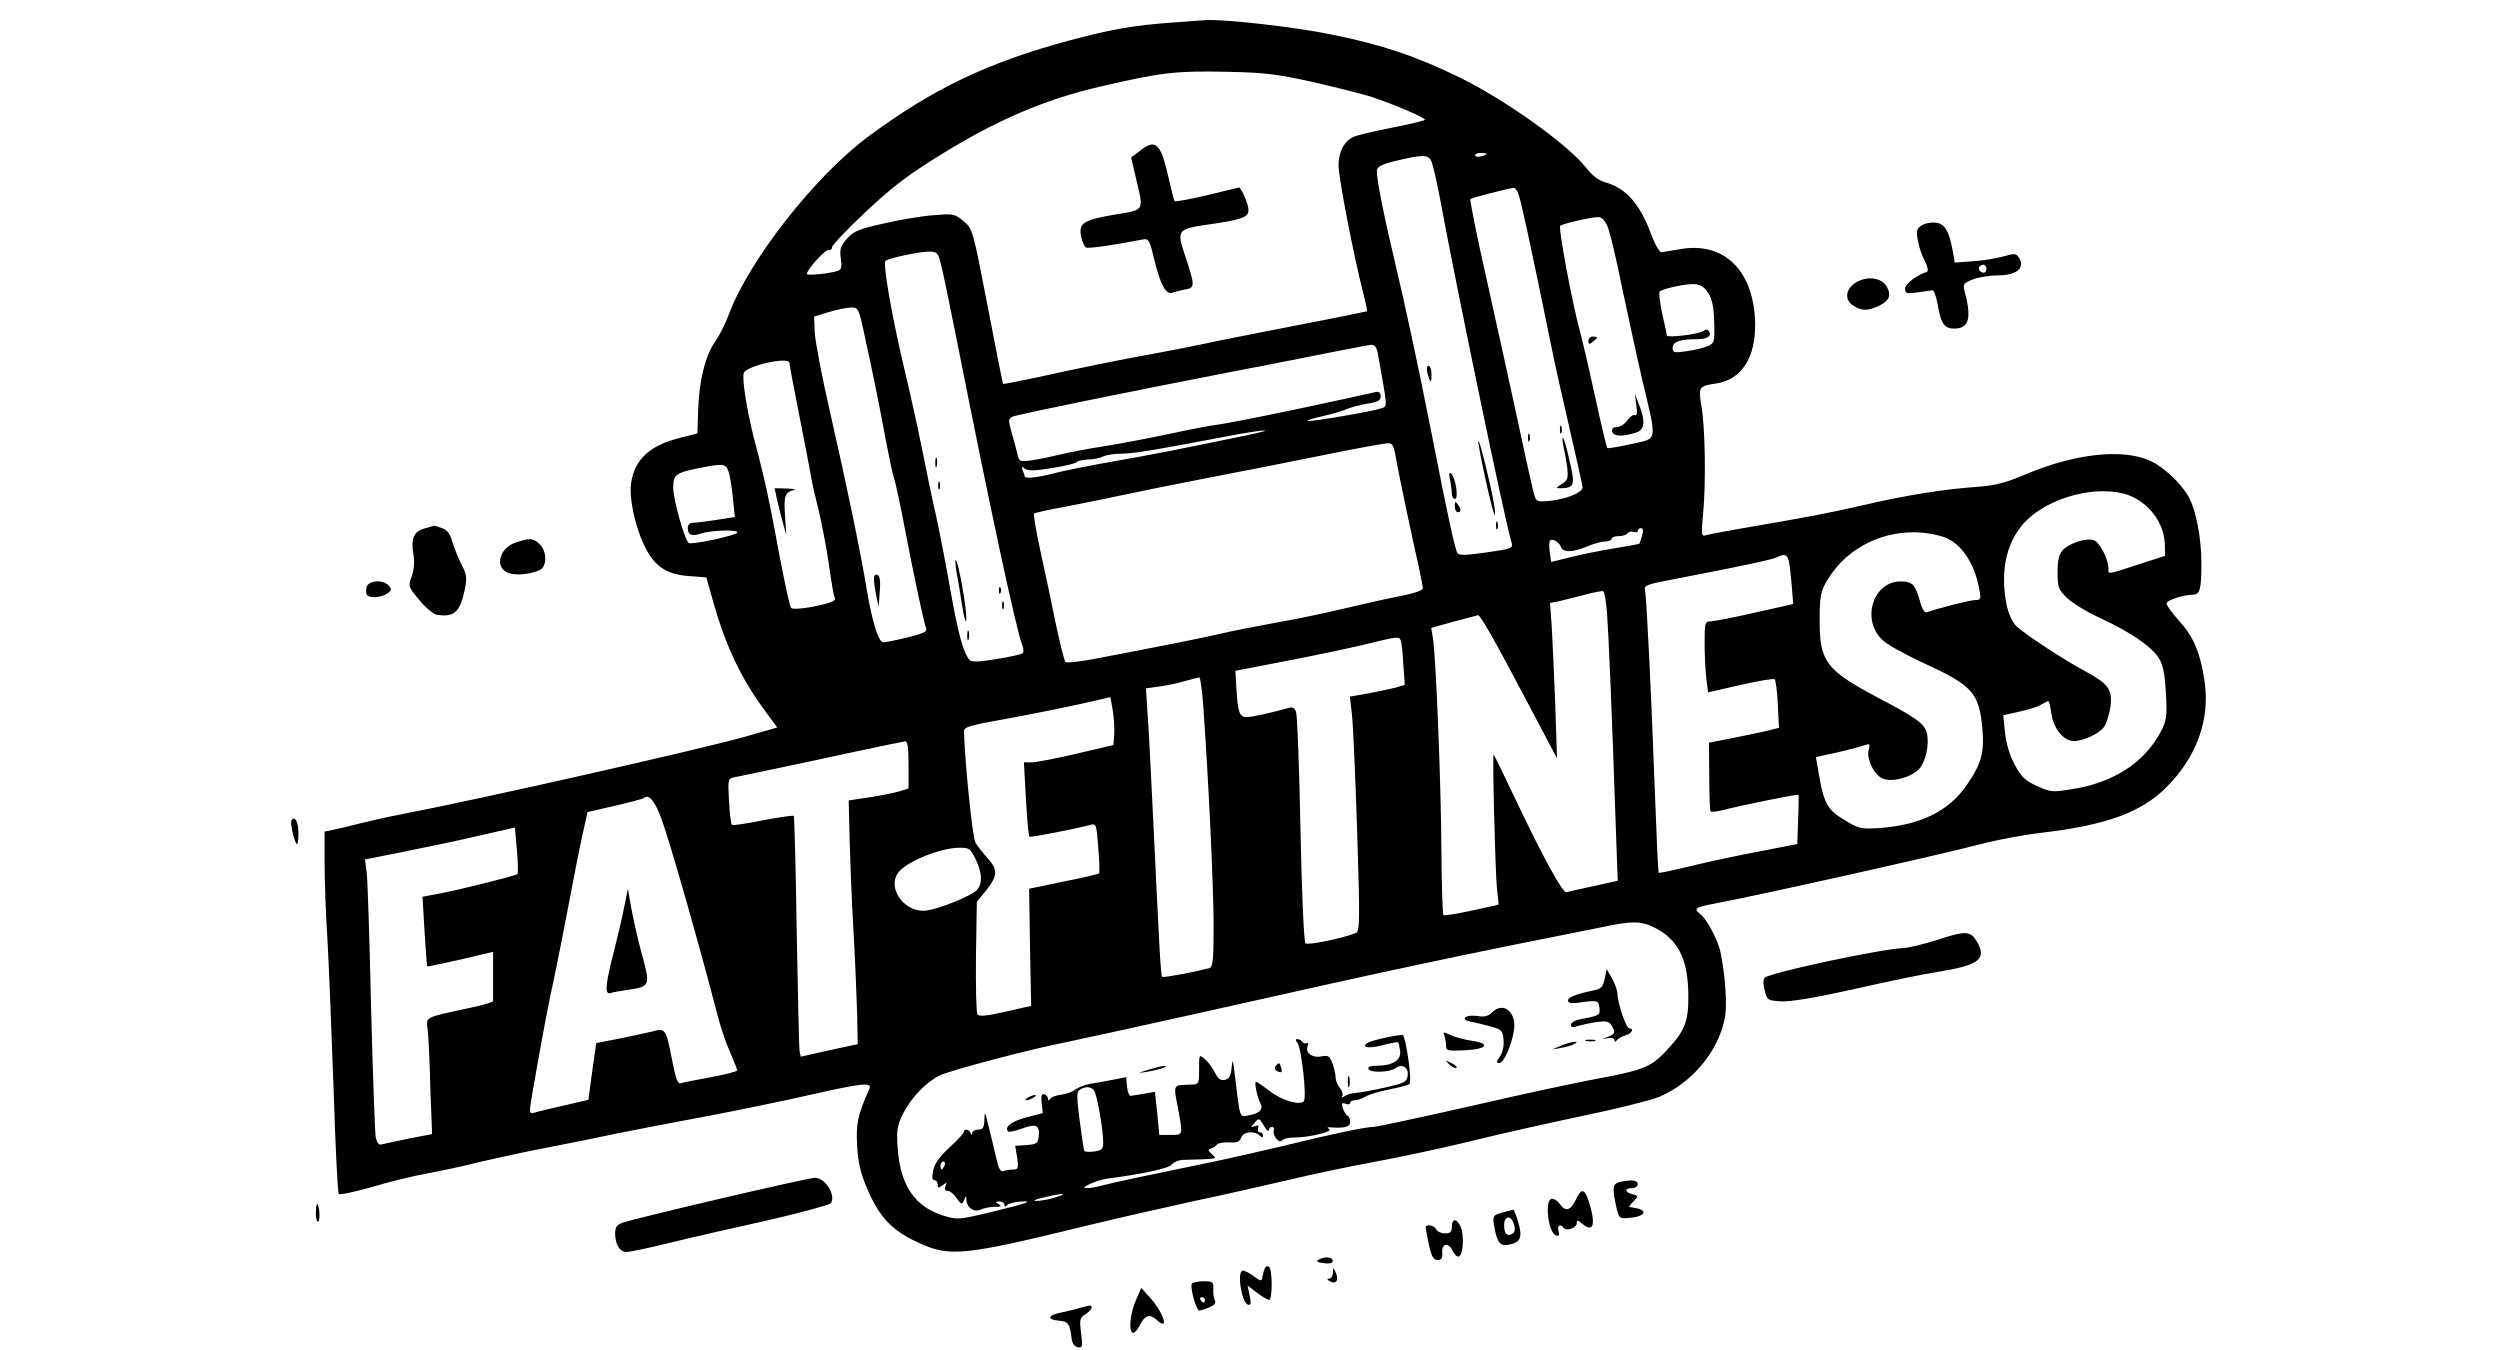 <?xml version="1.0" encoding="UTF-8" standalone="no"?>
<!-- Created with Inkscape (http://www.inkscape.org/) -->

<svg
   version="1.1"
   id="svg1"
   width="1024"
   height="553"
   viewBox="0 0 1024 553"
   sodipodi:docname="newlogoFatFitness.svg"
   xml:space="preserve"
   inkscape:version="1.4 (86a8ad7, 2024-10-11)"
   xmlns:inkscape="http://www.inkscape.org/namespaces/inkscape"
   xmlns:sodipodi="http://sodipodi.sourceforge.net/DTD/sodipodi-0.dtd"
   xmlns="http://www.w3.org/2000/svg"
   xmlns:svg="http://www.w3.org/2000/svg"><defs
     id="defs1"><rect
       x="23.899"
       y="106.218"
       width="225.714"
       height="107.546"
       id="rect7" /></defs><sodipodi:namedview
     id="namedview1"
     pagecolor="#ffffff"
     bordercolor="#000000"
     borderopacity="0.25"
     inkscape:showpageshadow="2"
     inkscape:pageopacity="0.0"
     inkscape:pagecheckerboard="0"
     inkscape:deskcolor="#d1d1d1"
     showguides="true"
     inkscape:zoom="0.75316456"
     inkscape:cx="398.98319"
     inkscape:cy="132.10924"
     inkscape:window-width="1920"
     inkscape:window-height="1051"
     inkscape:window-x="-9"
     inkscape:window-y="-9"
     inkscape:window-maximized="1"
     inkscape:current-layer="g1" /><g
     inkscape:groupmode="layer"
     inkscape:label="Image"
     id="g1"
     style="display:inline"><g
       transform="matrix(0.119,0,0,-0.109,-130.036,1002.229)"
       fill="#000000"
       stroke="none"
       id="g120"><path
         d="m 5128,9110 c -130,-10 -209,-25 -350,-66 -281,-82 -472,-181 -695,-361 -185,-149 -414,-469 -482,-671 -12,-35 -33,-80 -46,-100 -34,-51 -56,-147 -59,-255 l -3,-91 -61,-17 c -104,-29 -154,-80 -167,-169 -8,-57 16,-177 51,-247 33,-69 73,-97 148,-103 l 60,-5 26,-101 c 42,-159 93,-277 173,-396 l 45,-67 -112,-35 c -153,-47 -900,-232 -1181,-291 -44,-9 -109,-25 -145,-35 -36,-10 -77,-21 -92,-24 l -28,-6 v -118 c 0,-64 4,-196 10,-292 5,-96 14,-348 21,-560 6,-212 14,-388 18,-392 4,-4 55,8 113,26 58,19 144,42 190,51 45,9 124,27 173,41 50,13 151,37 225,53 74,15 187,40 250,55 63,14 205,44 315,66 110,23 271,59 358,81 179,44 213,48 202,22 -41,-101 -46,-130 -42,-213 3,-63 12,-105 35,-163 41,-106 86,-157 174,-201 110,-56 154,-51 589,65 102,27 264,67 360,90 96,22 242,58 324,79 83,22 220,53 305,70 85,17 229,51 320,75 91,25 263,67 384,95 120,27 241,60 270,73 112,52 202,169 225,293 10,49 2,168 -15,254 -9,43 -47,122 -68,139 -25,21 -20,26 47,40 145,29 780,184 922,225 49,14 140,33 202,41 227,29 346,77 432,171 105,114 151,254 132,398 -15,109 -37,166 -88,228 -24,29 -43,58 -43,65 0,12 58,33 91,33 24,0 29,21 29,118 0,95 -19,203 -45,252 -25,48 -84,109 -129,132 -95,49 -262,29 -436,-52 -68,-31 -101,-40 -165,-45 -116,-9 -241,-31 -395,-70 -124,-31 -179,-42 -434,-90 -48,-9 -95,-19 -103,-22 -14,-5 -15,5 -8,83 10,116 7,322 -6,403 -11,72 -9,75 52,85 86,14 135,97 133,226 -4,198 -107,309 -261,278 -26,-5 -54,-10 -61,-11 -7,-1 -23,29 -38,73 -37,109 -86,168 -154,189 -24,7 -46,25 -66,53 -62,88 -280,258 -438,342 -149,80 -271,124 -440,161 -128,29 -376,59 -435,54 -9,-1 -60,-5 -113,-9 z m 482,-223 c 80,-20 170,-45 200,-55 83,-30 194,-82 187,-88 -3,-3 -56,-17 -117,-30 -61,-13 -119,-28 -129,-34 -32,-16 -51,-57 -51,-107 0,-45 51,-334 85,-480 9,-36 14,-67 13,-68 -2,-1 -113,-26 -248,-54 -135,-29 -281,-60 -325,-71 -44,-10 -118,-26 -165,-35 -103,-20 -269,-57 -409,-91 -57,-13 -104,-23 -106,-22 -1,2 -25,134 -53,293 -51,288 -51,290 -83,319 -31,28 -35,28 -103,22 -39,-3 -116,-17 -171,-31 -86,-21 -104,-29 -127,-57 -22,-28 -26,-40 -21,-74 4,-31 2,-42 -10,-47 -26,-10 -107,-19 -107,-12 0,17 65,95 76,91 6,-2 11,2 10,9 0,7 51,67 115,132 90,93 147,140 252,211 200,136 365,213 559,262 210,53 258,59 433,55 131,-3 169,-8 295,-38 z m 600,-271 c 0,-2 -9,-6 -20,-9 -11,-3 -20,-1 -20,4 0,5 9,9 20,9 11,0 20,-2 20,-4 z m -190,-28 c 5,-13 18,-75 29,-138 53,-315 225,-1221 247,-1296 5,-19 -1,-22 -86,-35 -63,-10 -94,-12 -100,-4 -8,10 -31,123 -95,480 -41,225 -86,456 -121,615 -38,174 -65,323 -62,345 2,14 18,23 68,36 91,24 109,23 120,-3 z m 299,-122 c 8,-20 39,-175 116,-586 7,-41 34,-172 59,-290 25,-118 46,-221 46,-227 0,-19 -55,-43 -109,-50 -44,-5 -50,-3 -56,17 -4,12 -29,133 -55,268 -27,136 -76,381 -110,546 -34,164 -59,300 -56,303 4,4 130,40 149,42 4,1 12,-10 16,-23 z m 306,-120 c 8,-18 30,-118 49,-222 20,-104 52,-265 72,-359 51,-237 54,-216 -39,-239 -42,-10 -79,-17 -82,-15 -2,3 -20,83 -39,179 -19,96 -43,211 -54,255 -29,117 -76,394 -69,401 7,8 103,32 130,33 11,1 23,-11 32,-33 z M 4329,8213 c 6,-21 33,-164 61,-318 107,-591 202,-1074 221,-1123 5,-14 6,-28 2,-32 -4,-4 -45,-14 -91,-22 -62,-11 -85,-12 -92,-3 -21,25 -39,98 -65,256 -14,90 -37,218 -50,284 -14,66 -36,183 -50,260 -14,77 -42,214 -62,305 -41,190 -73,389 -62,395 16,11 116,34 146,34 29,1 33,-3 42,-36 z m 2644,-120 c 13,-23 19,-55 20,-110 2,-73 1,-78 -23,-89 -14,-7 -46,-15 -72,-19 -44,-7 -48,-5 -48,13 0,22 24,32 82,32 38,0 54,12 43,30 -5,8 -11,8 -19,1 -14,-12 -126,-27 -126,-17 0,4 -7,41 -16,82 -8,42 -12,79 -9,83 11,11 89,30 120,28 21,-2 34,-10 48,-34 z M 4064,7958 c 37,-185 56,-289 76,-408 12,-69 25,-137 30,-152 5,-15 23,-108 40,-205 28,-160 60,-325 71,-362 3,-10 -16,-19 -66,-32 -38,-10 -75,-18 -82,-18 -16,-1 -39,80 -57,199 -22,147 -71,401 -126,665 -28,132 -51,267 -53,300 l -2,60 50,17 c 28,9 62,17 76,17 25,1 27,-3 43,-81 z m 1771,-90 c 35,-214 34,-199 11,-208 -33,-12 -247,-52 -252,-47 -3,3 19,10 48,17 29,7 67,19 83,26 17,8 51,18 75,22 36,6 45,12 45,27 0,13 -6,19 -15,17 -8,-2 -51,-12 -95,-23 -236,-56 -387,-89 -445,-99 -36,-5 -110,-21 -165,-34 -55,-13 -154,-34 -220,-46 -66,-11 -142,-27 -170,-35 -27,-7 -69,-17 -92,-20 -40,-6 -42,-5 -48,22 -3,15 -12,52 -20,81 -12,47 -12,53 3,61 15,8 407,95 742,166 69,14 204,43 300,64 96,21 183,39 192,40 12,1 19,-9 23,-31 z m -2025,-37 c 0,-6 15,-94 34,-198 19,-103 37,-208 41,-233 4,-25 16,-83 27,-130 10,-47 26,-136 34,-199 8,-63 17,-118 20,-122 7,-12 -14,-21 -80,-35 -34,-7 -65,-9 -70,-4 -5,5 -23,98 -42,207 -18,109 -42,239 -53,288 -11,50 -27,119 -36,155 -23,103 -39,215 -32,233 10,28 157,63 157,38 z m 1570,-273 c -236,-53 -317,-71 -455,-97 -83,-16 -175,-36 -205,-45 -51,-15 -100,-21 -100,-12 0,2 -3,13 -7,23 -5,15 -4,16 8,6 11,-8 33,-8 93,3 44,7 82,18 85,22 3,5 20,9 38,10 17,0 41,5 52,11 11,6 39,11 63,11 41,0 109,12 363,65 134,28 184,30 65,3 z m 515,-70 c 8,-53 61,-329 81,-422 7,-38 14,-74 14,-82 0,-8 -29,-19 -77,-29 -43,-9 -128,-30 -190,-46 -61,-16 -168,-41 -238,-54 -70,-14 -155,-32 -189,-41 -57,-15 -214,-49 -435,-95 -52,-11 -98,-16 -101,-12 -4,5 -19,71 -34,148 -14,77 -38,200 -53,273 -14,73 -24,134 -21,137 2,3 49,14 104,25 54,11 144,31 199,44 55,13 190,43 300,66 110,23 288,61 395,85 107,24 205,43 217,44 18,1 22,-6 28,-41 z m -2296,-61 c 5,-12 12,-57 16,-99 l 7,-76 -64,-11 c -36,-6 -72,-11 -81,-11 -10,0 -17,-8 -17,-19 0,-26 13,-33 43,-22 33,13 127,17 128,5 0,-10 -149,-46 -167,-40 -13,5 -54,162 -54,208 0,48 9,56 81,72 90,20 98,19 108,-7 z m 4803,-87 c 78,-22 139,-103 142,-188 l 1,-46 -80,-28 c -123,-44 -115,-43 -115,-19 0,35 -31,100 -51,106 -26,9 -82,-11 -105,-36 -14,-16 -19,-37 -19,-84 0,-59 3,-66 34,-99 19,-19 70,-53 115,-75 99,-50 174,-105 200,-150 14,-25 20,-58 24,-131 4,-87 2,-104 -18,-145 -56,-116 -163,-192 -307,-216 -67,-12 -72,-11 -119,12 -40,20 -54,34 -76,79 -17,34 -30,80 -34,121 l -6,66 53,13 c 30,7 64,18 76,26 12,8 24,14 26,14 3,0 7,-22 11,-49 7,-54 42,-101 76,-101 34,0 87,27 105,53 8,13 18,47 22,75 7,65 -6,86 -83,132 -76,44 -214,143 -242,173 -12,13 -26,47 -32,76 -22,118 -5,223 49,297 70,98 237,156 353,124 z M 6745,7183 c -4,-16 -8,-30 -10,-32 -2,-1 -41,-9 -87,-17 -46,-8 -113,-23 -150,-33 l -66,-18 -5,36 c -2,20 -2,39 0,43 6,12 32,-3 38,-21 7,-23 38,-23 88,-1 23,11 52,20 65,20 12,0 22,5 22,10 0,6 11,10 24,10 14,0 28,5 31,11 4,6 13,8 21,5 8,-3 14,-1 14,4 0,6 5,10 11,10 7,0 9,-10 4,-27 z m 1032,-4 c 63,-20 112,-97 129,-201 6,-34 4,-38 -14,-38 -17,0 -123,-29 -167,-46 -8,-3 -17,12 -24,43 -16,61 -26,73 -66,73 -96,0 -137,-146 -62,-221 16,-17 78,-54 137,-84 172,-86 194,-112 206,-246 8,-92 -4,-137 -56,-218 -62,-96 -159,-147 -300,-158 -60,-4 -69,-2 -112,26 -63,40 -76,64 -92,160 l -13,81 26,6 c 54,12 127,32 144,39 15,6 17,4 12,-17 -9,-34 18,-95 48,-109 33,-15 100,5 126,37 23,29 35,92 26,134 -8,35 -35,57 -170,134 -176,102 -199,135 -199,286 0,90 3,111 23,148 77,149 244,220 398,171 z m -523,-121 c 3,-29 7,-71 8,-93 l 3,-40 -130,-32 c -71,-18 -140,-32 -152,-33 -22,0 -23,-4 -23,-82 0,-46 3,-106 6,-134 l 6,-51 112,28 c 61,15 114,25 117,21 4,-4 9,-46 11,-95 l 4,-87 -35,-10 c -20,-5 -74,-18 -121,-28 l -85,-18 1,-127 c 0,-70 2,-129 5,-132 3,-2 21,0 40,5 55,16 261,62 262,58 1,-2 1,-44 -1,-94 l -3,-91 -127,-27 c -70,-14 -176,-39 -237,-55 -60,-16 -111,-28 -113,-26 -2,2 -7,124 -12,271 -14,419 -30,767 -35,790 -4,19 4,23 103,43 223,47 337,73 352,82 30,17 39,9 44,-43 z m -630,-165 c 5,-71 16,-342 31,-828 l 6,-180 -83,-20 c -46,-11 -88,-21 -94,-23 -13,-3 -84,139 -181,363 -36,83 -67,152 -69,154 -5,5 5,-429 11,-499 l 6,-65 -92,-22 c -51,-12 -95,-20 -98,-17 -3,3 -6,114 -7,247 -1,247 -19,725 -29,794 l -6,38 78,24 c 43,12 80,23 83,24 8,1 57,-93 168,-323 l 104,-215 -6,200 c -4,110 -9,241 -12,292 l -6,92 29,6 c 15,4 55,15 88,24 33,10 63,16 66,14 4,-1 10,-38 13,-80 z m -710,-105 c 3,-7 7,-48 9,-90 l 5,-77 -31,-10 c -18,-5 -60,-15 -95,-22 l -63,-12 7,-65 c 4,-36 12,-234 18,-441 10,-333 9,-377 -4,-382 -47,-21 -166,-47 -174,-39 -5,5 -13,197 -17,427 -4,230 -11,428 -15,441 -5,18 -11,21 -28,16 -54,-17 -123,-34 -143,-34 -24,0 -30,19 -35,115 l -3,59 175,37 c 96,20 218,48 270,62 113,30 119,31 124,15 z m -680,-240 c 19,-290 35,-672 36,-820 0,-150 -2,-167 -17,-172 -49,-14 -156,-36 -160,-32 -5,4 -9,89 -33,636 -6,135 -13,291 -17,347 l -6,101 47,7 c 26,4 66,13 89,21 23,7 45,13 48,13 3,1 9,-45 13,-101 z m -306,-113 -3,-40 -125,-32 c -69,-18 -138,-32 -154,-33 h -29 l 7,-137 c 4,-76 9,-140 12,-142 4,-4 150,27 210,44 20,6 21,2 27,-86 4,-51 5,-94 3,-96 -2,-3 -57,-17 -123,-31 l -118,-27 3,-220 4,-220 -88,-22 c -66,-16 -91,-19 -97,-10 -4,7 -6,104 -5,217 l 3,206 33,44 c 39,54 40,76 4,120 -16,19 -35,46 -42,59 -10,19 -37,308 -39,416 -1,18 15,23 147,49 81,16 194,41 252,55 l 105,26 8,-50 c 4,-27 6,-68 5,-90 z m -708,-114 v -89 l -29,-10 c -16,-6 -63,-16 -103,-23 l -74,-12 3,-141 c 2,-78 7,-231 13,-341 6,-110 11,-253 13,-317 l 2,-117 -98,-23 -98,-24 -4,20 c -2,12 -6,214 -10,450 -3,237 -8,432 -10,435 -3,2 -51,-5 -107,-17 -55,-12 -103,-20 -106,-17 -3,3 -8,43 -10,90 -4,82 -4,84 19,89 13,3 65,15 114,26 50,11 173,40 275,64 102,24 191,44 198,45 9,1 12,-23 12,-88 z m -853,-196 c 30,-86 139,-505 197,-752 10,-40 28,-100 42,-133 13,-33 24,-63 24,-67 0,-5 -41,-16 -90,-26 -50,-10 -96,-20 -104,-23 -10,-4 -18,18 -30,88 -22,120 -22,120 -71,106 -22,-6 -74,-18 -115,-27 l -75,-16 -14,-107 -13,-106 -82,-21 c -44,-11 -91,-23 -102,-27 -21,-6 -21,-5 -8,78 33,208 58,350 76,438 10,52 32,172 48,265 16,94 37,210 47,259 l 18,89 95,24 c 52,13 96,26 99,29 16,16 37,-10 58,-71 z m -493,-215 c -7,-6 -191,-57 -268,-73 l -59,-12 7,-130 c 4,-71 8,-130 9,-132 2,-1 53,11 115,26 l 112,29 v -89 c 0,-49 0,-92 0,-96 1,-4 -34,-15 -77,-25 -165,-39 -153,-32 -148,-86 3,-26 7,-124 9,-218 l 6,-171 -81,-17 c -45,-10 -87,-20 -94,-22 -8,-3 -15,7 -19,27 -3,17 -10,237 -16,488 -5,251 -12,479 -15,506 l -6,50 133,29 c 73,16 189,42 258,60 l 125,31 7,-85 c 4,-46 4,-87 2,-90 z m 1576,58 c 25,-54 25,-100 2,-121 -27,-24 -128,-68 -171,-74 -73,-10 -136,82 -97,142 27,41 143,93 209,94 35,1 39,-2 57,-41 z m 2356,-270 c 68,-46 97,-117 98,-243 1,-102 -12,-136 -83,-217 -48,-54 -80,-67 -236,-98 -60,-12 -253,-57 -427,-101 -174,-43 -327,-79 -339,-79 -26,0 -156,-30 -304,-70 -60,-16 -162,-41 -225,-56 -231,-52 -366,-83 -400,-93 -19,-6 -44,-11 -55,-11 -16,0 -14,3 10,16 17,8 41,17 55,19 131,19 216,39 226,54 7,9 23,16 36,17 128,4 121,3 102,21 -13,14 -14,18 -3,22 8,2 17,9 21,15 4,5 22,9 42,8 27,-2 36,2 41,18 7,22 44,27 63,8 9,-9 12,-9 12,0 0,7 -5,12 -11,12 -6,0 -9,7 -6,14 4,11 1,13 -11,9 -15,-6 -15,-5 -3,10 17,22 18,22 35,-10 8,-16 15,-22 16,-15 0,6 5,12 11,12 6,0 9,-6 6,-13 -6,-17 19,-52 28,-38 3,6 21,11 40,11 52,0 138,22 123,32 -9,6 -7,8 7,6 47,-3 65,2 65,21 0,11 -4,21 -9,23 -4,2 -12,14 -16,27 -6,20 -4,23 9,18 9,-4 16,-2 16,3 0,6 7,10 15,10 9,0 26,6 38,14 12,8 49,20 82,27 33,7 64,16 69,20 10,9 -12,177 -23,184 -8,4 -102,-18 -119,-28 -28,-18 1,-24 49,-10 28,8 52,13 54,11 2,-2 5,-16 7,-33 4,-34 -26,-55 -80,-55 -23,0 -32,-4 -29,-12 5,-16 74,-13 93,3 22,18 46,3 42,-28 -3,-24 -10,-28 -78,-45 -41,-10 -86,-19 -100,-20 -14,-1 -31,-6 -39,-12 -11,-8 -13,-8 -8,0 3,6 0,20 -8,30 -8,10 -15,28 -15,40 0,12 -5,35 -11,53 -10,28 -15,31 -39,26 -31,-7 -56,15 -46,40 3,9 2,13 -3,10 -5,-3 -12,-1 -16,5 -3,5 -11,10 -17,10 -7,0 -7,-4 0,-13 14,-17 34,-209 22,-221 -16,-16 -76,4 -117,39 -23,19 -44,35 -47,35 -7,0 4,-59 15,-81 11,-22 -2,-38 -38,-45 -35,-7 -31,-18 -50,151 -6,59 -8,64 -11,29 -2,-32 -8,-43 -23,-47 -14,-4 -23,3 -35,28 -8,18 -24,41 -35,51 -19,17 -19,16 -19,-39 0,-56 0,-57 -30,-58 -63,-3 -59,6 -40,-104 14,-86 15,-85 -29,-85 h -38 l -7,81 -8,81 -36,-7 c -20,-4 -41,-7 -47,-8 -5,-1 -11,14 -13,34 l -3,36 -42,-9 c -23,-5 -58,-12 -77,-15 -19,-3 -44,-13 -55,-22 -11,-9 -33,-18 -50,-20 -16,-2 -33,-8 -37,-15 -6,-8 -8,-8 -8,0 0,7 -6,14 -13,17 -9,3 -11,-6 -9,-33 l 4,-38 -57,-16 c -51,-15 -77,-37 -62,-53 4,-3 25,2 48,11 48,20 62,12 57,-30 -3,-26 -7,-29 -42,-32 l -39,-3 7,-45 c 5,-39 3,-44 -13,-44 -11,0 -26,-2 -34,-6 -11,-4 -17,9 -26,53 -7,32 -18,85 -26,118 -12,54 -13,56 -14,23 -1,-31 -5,-38 -21,-38 -11,0 -20,-6 -21,-12 0,-10 -2,-10 -6,0 -5,14 -23,16 -23,3 0,-5 -22,-31 -49,-58 -34,-34 -52,-61 -56,-86 -5,-25 -4,-37 4,-37 6,0 11,-7 11,-16 0,-14 2,-15 17,-3 15,12 16,12 10,-3 -4,-12 -2,-18 7,-18 8,0 22,-12 31,-27 17,-26 19,-26 26,-8 7,18 8,18 8,2 1,-30 27,-50 50,-37 11,5 32,10 48,10 22,0 25,2 13,10 -13,8 -12,10 3,10 9,0 17,-6 17,-12 0,-8 3,-9 8,-3 4,6 23,12 42,14 57,5 32,-5 -93,-38 -114,-30 -119,-30 -165,-15 -99,33 -149,112 -159,248 -5,75 -3,89 19,138 27,58 80,118 126,142 37,19 313,99 432,124 52,12 259,61 460,110 664,163 874,212 1420,330 83,18 114,14 166,-20 z M 4858,5098 c 10,-13 32,-146 32,-198 0,-23 -5,-28 -30,-32 -17,-3 -33,-2 -35,2 -2,3 -9,55 -16,114 -11,92 -11,109 2,117 20,12 35,11 47,-3 z m -514,-283 c -4,-8 -8,-15 -10,-15 -2,0 -4,7 -4,15 0,8 4,15 10,15 5,0 7,-7 4,-15 z m 381,-120 c -22,-8 -51,-13 -65,-13 -15,0 -4,6 25,13 65,17 91,17 40,0 z"
         id="path1" /><path
         d="m 5014,8626 -28,-23 17,-79 c 27,-124 31,-117 -75,-136 -107,-20 -123,-32 -114,-82 4,-19 11,-38 16,-41 9,-5 87,7 197,30 19,4 23,-2 38,-73 22,-98 41,-136 63,-127 9,3 29,9 45,12 33,7 33,14 1,120 -32,102 -30,107 71,123 124,19 145,28 145,56 0,21 -25,85 -33,84 -1,0 -51,-13 -110,-29 -59,-15 -109,-25 -111,-22 -3,3 -11,41 -20,83 -28,137 -45,154 -102,104 z"
         id="path2" /><path
         d="m 6006,7793 c 10,-40 14,-41 14,-5 0,18 -5,32 -10,32 -6,0 -8,-11 -4,-27 z"
         id="path3" /><path
         d="m 6181,7537 c -1,-22 49,-270 56,-277 3,-3 2,16 -2,42 -11,72 -53,255 -54,235 z"
         id="path4" /><path
         d="m 6084,7391 c 3,-18 6,-42 6,-52 0,-11 5,-19 11,-19 13,0 2,80 -13,95 -7,7 -9,-1 -4,-24 z"
         id="path5" /><path
         d="m 6100,7293 c 0,-13 5,-23 10,-23 13,0 13,11 0,30 -8,12 -10,11 -10,-7 z"
         id="path6" /><path
         d="m 6242,7220 c 0,-14 2,-19 5,-12 2,6 2,18 0,25 -3,6 -5,1 -5,-13 z"
         id="path7" /><path
         d="m 6462,7580 c 0,-14 2,-19 5,-12 2,6 2,18 0,25 -3,6 -5,1 -5,-13 z"
         id="path8" /><path
         d="m 6352,7550 c 0,-14 2,-19 5,-12 2,6 2,18 0,25 -3,6 -5,1 -5,-13 z"
         id="path9" /><path
         d="m 6474,7518 c 4,-18 10,-54 13,-79 4,-41 2,-49 -18,-63 -22,-15 -22,-16 -4,-16 47,1 50,12 30,104 -9,47 -20,86 -23,86 -2,0 -1,-15 2,-32 z"
         id="path10" /><path
         d="m 6560,7914 c 0,-14 3,-14 15,-4 8,7 15,14 15,16 0,2 -7,4 -15,4 -8,0 -15,-7 -15,-16 z"
         id="path11" /><path
         d="m 6725,7672 c 4,-27 2,-41 -4,-37 -6,3 -18,-6 -27,-20 -9,-14 -25,-25 -36,-25 -13,0 -18,-6 -16,-17 4,-19 38,-20 84,-3 28,11 31,42 8,105 l -14,40 z"
         id="path12" /><path
         d="m 4312,7455 c 0,-16 2,-22 5,-12 2,9 2,23 0,30 -3,6 -5,-1 -5,-18 z"
         id="path13" /><path
         d="m 4322,7370 c 0,-14 2,-19 5,-12 2,6 2,18 0,25 -3,6 -5,1 -5,-13 z"
         id="path14" /><path
         d="m 4385,7045 c 5,-27 14,-86 20,-130 7,-48 13,-66 14,-45 1,38 -27,212 -36,220 -3,3 -2,-17 2,-45 z"
         id="path15" /><path
         d="m 4531,6974 c 0,-11 3,-14 6,-6 3,7 2,16 -1,19 -3,4 -6,-2 -5,-13 z"
         id="path16" /><path
         d="m 4542,6920 c 0,-14 2,-19 5,-12 2,6 2,18 0,25 -3,6 -5,1 -5,-13 z"
         id="path17" /><path
         d="m 4422,6805 c 0,-16 2,-22 5,-12 2,9 2,23 0,30 -3,6 -5,-1 -5,-18 z"
         id="path18" /><path
         d="m 4101,7017 c 0,-12 4,-40 8,-62 l 8,-40 4,57 c 3,40 0,59 -8,63 -8,3 -13,-4 -12,-18 z"
         id="path19" /><path
         d="m 3766,7324 c 4,-20 13,-59 20,-88 l 13,-51 -4,70 c -5,75 -1,90 30,98 11,2 1,5 -23,6 l -43,1 z"
         id="path20" /><path
         d="m 3242,5790 c -6,-36 -23,-112 -36,-170 -29,-121 -33,-165 -12,-157 7,3 34,8 59,12 77,12 79,15 50,130 -14,55 -30,134 -37,175 l -12,75 z"
         id="path21" /><path
         d="m 6616,5517 c -5,-29 -12,-38 -34,-43 -62,-14 -92,-26 -92,-39 0,-10 10,-12 38,-8 63,10 67,9 70,-19 3,-28 0,-30 -65,-43 -19,-4 -33,-13 -33,-21 0,-10 6,-11 23,-5 12,4 41,11 64,15 36,5 44,3 53,-13 14,-27 13,-30 -12,-42 l -23,-10 23,5 c 12,2 22,-1 22,-7 0,-9 2,-9 8,-1 4,6 17,14 30,18 21,7 31,26 13,26 -11,0 -41,96 -41,132 -1,12 -9,38 -19,57 l -18,34 z"
         id="path22" /><path
         d="m 6228,5390 c -13,-14 -26,-18 -51,-13 -42,6 -61,-14 -20,-22 15,-3 46,-11 68,-18 37,-11 40,-15 43,-50 2,-23 -3,-48 -13,-63 -12,-19 -13,-24 -2,-24 16,0 42,65 51,124 9,68 -37,109 -76,66 z"
         id="path23" /><path
         d="m 6064,5304 c 3,-9 6,-25 6,-37 0,-21 4,-22 65,-19 77,4 90,26 22,36 -23,4 -55,13 -71,21 -25,13 -27,13 -22,-1 z"
         id="path24" /><path
         d="m 6553,5283 c 9,-2 23,-2 30,0 6,3 -1,5 -18,5 -16,0 -22,-2 -12,-5 z"
         id="path25" /><path
         d="m 6465,5265 -30,-14 30,6 c 17,3 37,9 45,14 27,15 -11,10 -45,-6 z"
         id="path26" /><path
         d="m 6082,5194 c 10,-10 20,-15 24,-12 3,4 -5,12 -18,18 -22,12 -22,12 -6,-6 z"
         id="path27" /><path
         d="m 5487,5193 c -11,-10 -8,-20 7,-26 10,-4 12,0 9,14 -6,21 -7,22 -16,12 z"
         id="path28" /><path
         d="m 5045,5175 c -39,-14 -40,-14 -5,-8 41,7 82,22 60,22 -8,0 -33,-7 -55,-14 z"
         id="path29" /><path
         d="m 5732,5130 c 0,-19 2,-27 5,-17 2,9 2,25 0,35 -3,9 -5,1 -5,-18 z"
         id="path30" /><path
         d="m 4630,5070 c -8,-5 -10,-10 -5,-10 6,0 17,5 25,10 8,5 11,10 5,10 -5,0 -17,-5 -25,-10 z"
         id="path31" /><path
         d="m 7706,8347 c -16,-11 -18,-21 -12,-55 3,-23 14,-58 24,-78 10,-22 13,-39 7,-41 -35,-12 -75,-45 -75,-63 0,-18 4,-20 43,-14 23,4 46,7 51,8 6,0 13,-23 18,-52 11,-73 23,-92 57,-92 52,0 61,40 35,145 -5,22 -1,27 30,40 19,8 58,15 85,15 67,0 97,29 71,70 -8,12 -15,13 -52,1 -24,-7 -71,-16 -105,-18 l -62,-5 -6,39 c -13,79 -28,108 -60,111 -17,2 -39,-3 -49,-11 z m 224,-162 c 0,-8 -4,-15 -9,-15 -13,0 -22,16 -14,24 11,11 23,6 23,-9 z"
         id="path32" /><path
         d="m 7500,8143 c -51,-19 -66,-71 -28,-97 28,-20 51,-20 87,-1 35,18 44,38 30,69 -14,31 -52,43 -89,29 z"
         id="path33" /><path
         d="m 2554,7209 c -37,-11 -48,-38 -38,-99 4,-25 2,-57 -6,-80 -13,-38 -12,-40 26,-90 21,-28 48,-53 59,-55 59,-11 80,8 96,87 10,50 9,61 -9,100 -11,23 -25,62 -32,86 -8,31 -18,46 -36,52 -14,6 -26,10 -27,9 -1,0 -16,-5 -33,-10 z"
         id="path34" /><path
         d="m 2870,7157 c -66,-23 -77,-108 -15,-119 35,-7 96,7 106,24 15,23 10,67 -11,88 -23,23 -31,24 -80,7 z"
         id="path35" /><path
         d="m 2355,6990 c -3,-11 -3,-24 0,-30 9,-14 48,-12 70,4 16,12 17,16 6,30 -19,23 -68,21 -76,-4 z"
         id="path36" /><path
         d="m 2096,6112 c -5,-9 9,-80 18,-89 3,-4 6,14 6,40 0,43 -12,68 -24,49 z"
         id="path37" /><path
         d="m 7755,5661 c -44,-15 -94,-28 -111,-29 -73,-2 -458,-92 -477,-111 -6,-6 -6,-25 0,-48 8,-37 10,-38 57,-41 33,-2 115,13 255,47 113,28 246,58 296,66 128,23 156,47 124,108 -24,45 -37,46 -144,8 z"
         id="path38" /><path
         d="m 3570,4690 c -168,-43 -317,-83 -332,-89 -22,-8 -28,-17 -28,-41 0,-41 16,-70 39,-70 10,0 77,15 147,34 71,19 223,57 339,85 115,29 213,58 217,64 20,30 -20,98 -56,96 -12,-1 -158,-36 -326,-79 z"
         id="path39" /><path
         d="m 6668,4753 c -24,-6 -26,-21 -14,-83 11,-55 11,-55 46,-52 53,4 68,28 23,37 -10,2 -20,4 -22,4 -2,1 4,10 14,21 18,20 18,21 -3,27 -27,7 -29,23 -2,23 11,0 20,7 20,15 0,15 -25,18 -62,8 z"
         id="path40" /><path
         d="m 6516,4685 c -17,-39 -35,-45 -54,-15 -7,11 -19,20 -27,20 -27,0 -14,-129 14,-138 10,-3 12,1 8,17 -5,21 7,29 17,12 9,-14 46,-1 46,17 0,13 3,13 19,-2 40,-37 48,0 20,92 -13,41 -25,41 -43,-3 z"
         id="path41" /><path
         d="m 2180,4634 c 0,-19 4,-33 8,-30 8,5 4,66 -4,66 -2,0 -4,-16 -4,-36 z"
         id="path42" /><path
         d="m 6263,4638 c -32,-10 -33,-12 -27,-52 10,-60 19,-74 48,-69 42,8 50,26 35,83 -7,27 -15,50 -18,49 -3,-1 -21,-6 -38,-11 z m 41,-45 c 5,-17 3,-29 -5,-34 -19,-12 -29,-1 -29,32 0,37 25,39 34,2 z"
         id="path43" /><path
         d="m 6090,4585 c 0,-20 -5,-25 -24,-25 -13,0 -26,7 -30,15 -6,16 -36,21 -36,7 0,-5 5,-34 11,-65 9,-44 16,-57 30,-57 13,0 17,7 16,26 -3,36 20,42 35,10 6,-15 16,-25 22,-23 15,5 19,77 7,110 -13,34 -31,35 -31,2 z"
         id="path44" /><path
         d="m 5631,4461 c -9,-6 -4,-10 18,-13 21,-3 31,0 31,9 0,15 -28,17 -49,4 z"
         id="path45" /><path
         d="m 5446,4428 c -3,-7 -6,-21 -8,-31 -3,-18 -4,-18 -30,2 -14,12 -31,21 -37,21 -22,0 -5,-120 17,-128 10,-3 12,5 6,34 l -7,38 32,-27 c 18,-15 37,-27 42,-27 12,0 12,117 -1,125 -6,3 -12,0 -14,-7 z"
         id="path46" /><path
         d="m 5681,4413 c -1,-13 -7,-23 -13,-23 -9,0 -8,-3 2,-10 21,-13 32,3 21,31 -10,24 -10,24 -10,2 z"
         id="path47" /><path
         d="m 5195,4371 c -7,-13 15,-101 26,-101 4,0 20,5 34,12 18,8 24,16 19,27 -4,9 -6,28 -5,44 1,24 -2,27 -33,27 -19,0 -37,-4 -41,-9 z m 45,-61 c 0,-5 -2,-10 -4,-10 -3,0 -8,5 -11,10 -3,6 -1,10 4,10 6,0 11,-4 11,-10 z"
         id="path48" /><path
         d="m 5007,4320 c -37,-86 -28,-183 9,-105 18,38 34,44 59,19 44,-44 23,28 -25,86 l -29,35 z"
         id="path49" /><path
         d="m 4810,4280 c -14,-5 -42,-12 -63,-17 -48,-10 -53,-27 -10,-31 34,-3 38,-11 45,-72 2,-14 10,-26 21,-28 15,-3 17,2 11,53 -6,50 -5,58 15,71 11,8 21,19 21,25 0,10 -5,10 -40,-1 z"
         id="path50" /></g></g></svg>

